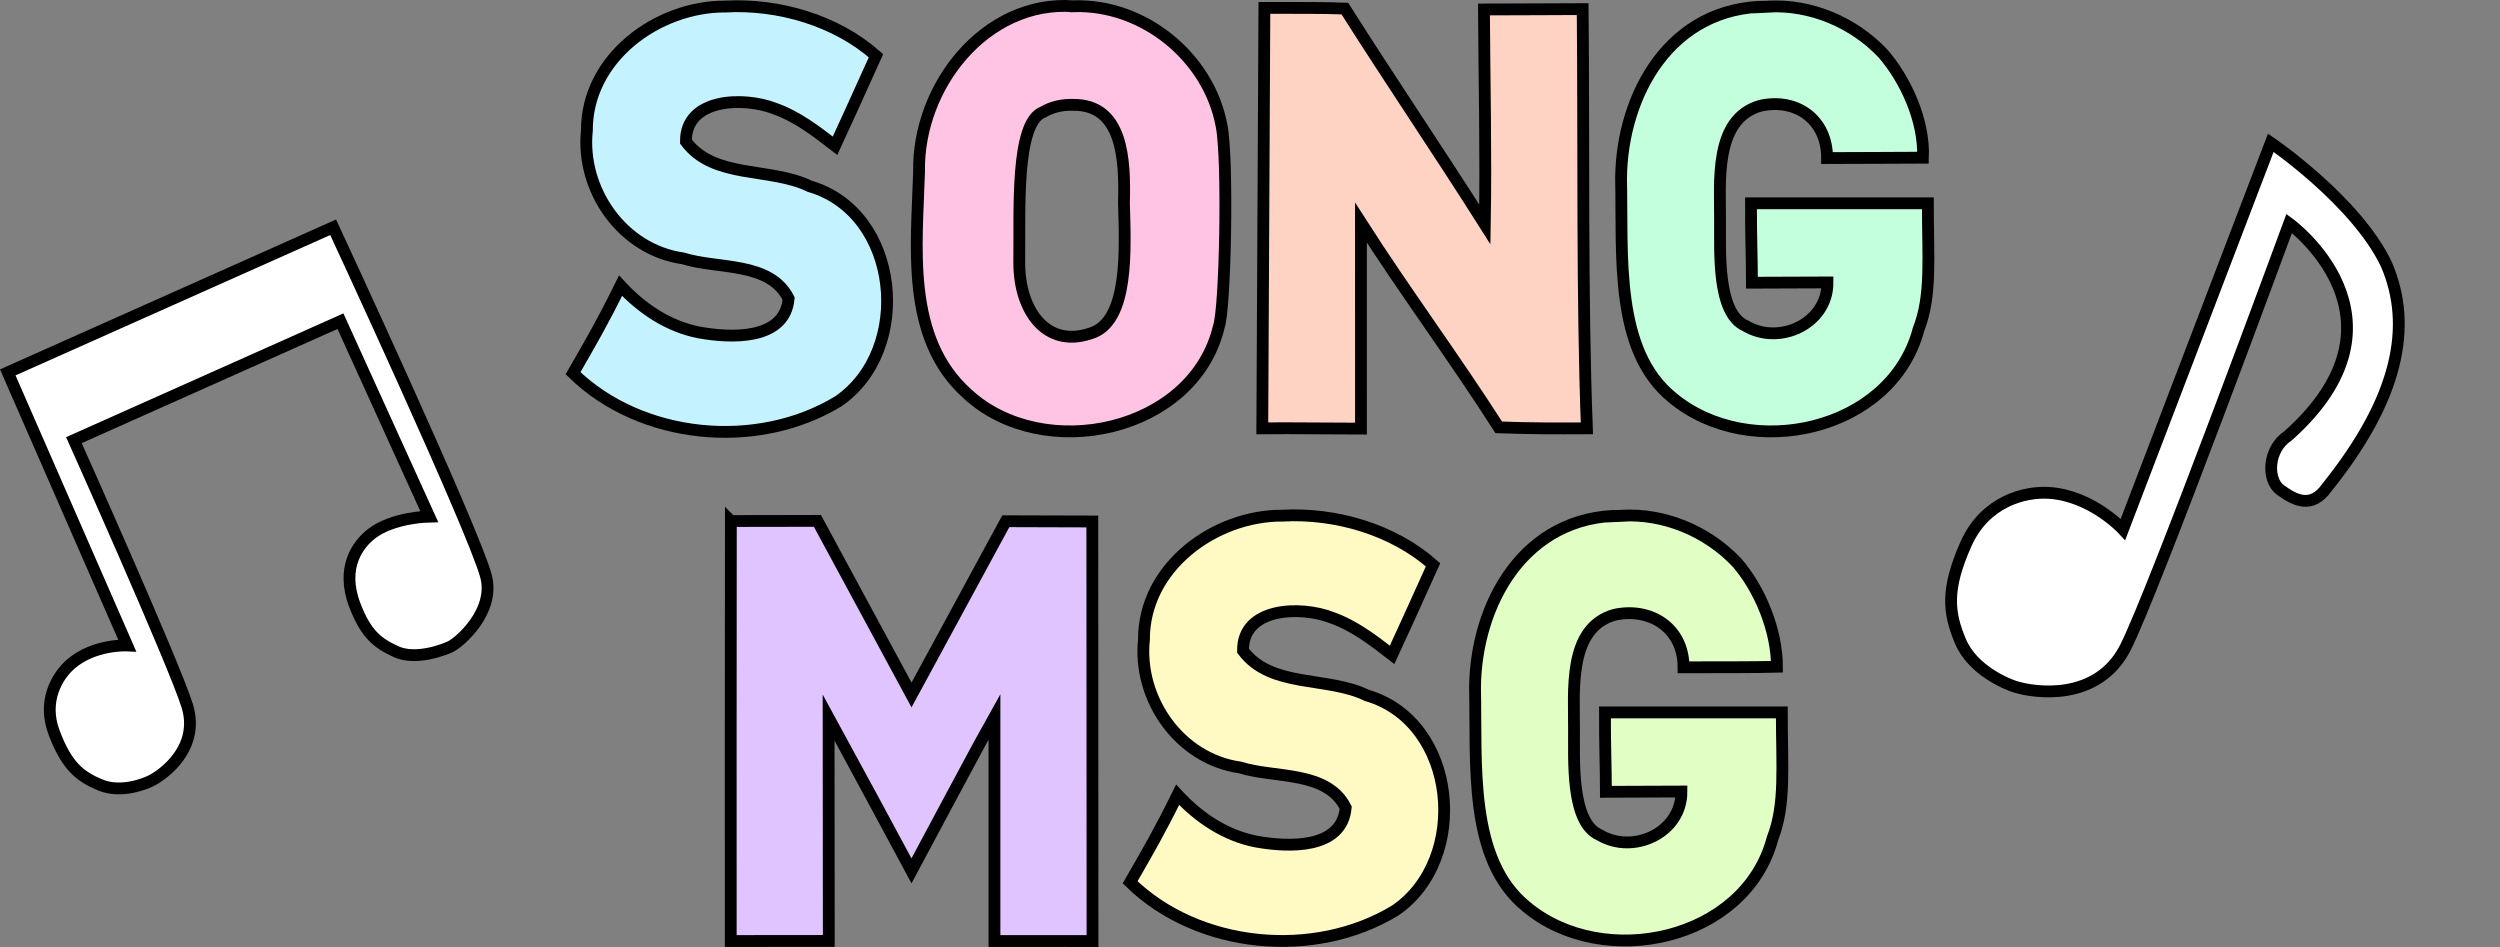 <?xml version="1.0" encoding="UTF-8" standalone="no"?>
<!-- Created with Inkscape (http://www.inkscape.org/) -->

<svg
   xmlns:dc="http://purl.org/dc/elements/1.1/"
   xmlns:cc="http://creativecommons.org/ns#"
   xmlns:rdf="http://www.w3.org/1999/02/22-rdf-syntax-ns#"
   xmlns:svg="http://www.w3.org/2000/svg"
   xmlns="http://www.w3.org/2000/svg"
   xmlns:sodipodi="http://sodipodi.sourceforge.net/DTD/sodipodi-0.dtd"
   xmlns:inkscape="http://www.inkscape.org/namespaces/inkscape"
   width="1600.041"
   height="606.109"
   viewBox="0 0 423.344 160.366"
   version="1.1"
   id="svg8"
   inkscape:version="0.92.4 (5da689c313, 2019-01-14)"
   sodipodi:docname="graphic.svg"
   inkscape:export-filename="C:\Users\keane\Documents\Programming\songmsg\images\graphic.png"
   inkscape:export-xdpi="119.99693"
   inkscape:export-ydpi="119.99693">
  <rect x="0" y="0" width="423.344" height="160.366" fill="#808080" stroke="none"/>
  <defs
     id="defs2">
    <filter
       style="color-interpolation-filters:sRGB"
       inkscape:label="Drop Shadow"
       id="filter2186">
      <feFlood
         flood-opacity="1"
         flood-color="rgb(0,0,0)"
         result="flood"
         id="feFlood2176" />
      <feComposite
         in="flood"
         in2="SourceGraphic"
         operator="in"
         result="composite1"
         id="feComposite2178" />
      <feGaussianBlur
         in="composite1"
         stdDeviation="0"
         result="blur"
         id="feGaussianBlur2180" />
      <feOffset
         dx="2"
         dy="4"
         result="offset"
         id="feOffset2182" />
      <feComposite
         in="SourceGraphic"
         in2="offset"
         operator="over"
         result="composite2"
         id="feComposite2184" />
    </filter>
  </defs>
  <sodipodi:namedview
     id="base"
     pagecolor="#ffffff"
     bordercolor="#666666"
     borderopacity="1.0"
     inkscape:pageopacity="0"
     inkscape:pageshadow="2"
     inkscape:zoom="0.35"
     inkscape:cx="560.78138"
     inkscape:cy="460.05972"
     inkscape:document-units="mm"
     inkscape:current-layer="g2116"
     showgrid="false"
     units="px"
     inkscape:window-width="1920"
     inkscape:window-height="986"
     inkscape:window-x="-11"
     inkscape:window-y="-11"
     inkscape:window-maximized="1"
     fit-margin-top="0"
     fit-margin-left="0"
     fit-margin-right="0"
     fit-margin-bottom="0" />
  <g
     inkscape:label="Layer 1"
     inkscape:groupmode="layer"
     id="layer1"
     transform="translate(-54.81,-61.266)">
    <g
       transform="translate(68.868,-6.352)"
       style="display:inline"
       id="g2118">
      <g
         style="stroke-width:4.1;stroke-miterlimit:4;stroke-dasharray:none"
         id="g2116">
        <path
           style="font-style:normal;font-weight:normal;font-size:10.583px;line-height:1.25;font-family:sans-serif;letter-spacing:0px;word-spacing:0px;fill:#c4ffdd;fill-opacity:1;stroke:#000000;stroke-width:2;stroke-miterlimit:4;stroke-dasharray:none;stroke-opacity:1"
           d="m 285.287,68.733 c -16.582,-0.048 -24.71,15.024 -24.838,29.084 0.279,13.075 -1.163,29.139 8.68,37.121 13.079,10.934 37.115,5.769 41.701,-11.568 2.246,-5.759 1.57,-12.026 1.57,-21.325 h -29.949 c -0.021,5.505 0.161,9.342 0.161,13.448 4.073,0 9.86,-0.051 12.794,-0.051 0.03,6.982 -8.166,10.755 -13.873,7.352 -4.922,-2.128 -4.272,-12.846 -4.322,-17.732 0.061,-6.417 -1.151,-17.312 6.864,-19.547 6.07,-1.322 11.265,2.33 11.265,8.872 5.825,0 12.809,-0.069 16.236,-0.069 0.266,-6.239 -2.936,-13.206 -6.768,-17.629 -4.977,-5.281 -12.242,-8.373 -19.521,-7.955 z"
           id="path4818" />
        <path
           style="font-style:normal;font-weight:normal;font-size:10.583px;line-height:1.25;font-family:sans-serif;letter-spacing:0px;word-spacing:0px;fill:#c4f2ff;fill-opacity:1;stroke:#000000;stroke-width:2;stroke-miterlimit:4;stroke-dasharray:none;stroke-opacity:1"
           d="m 108.772,68.723 c -11.565,-0.034 -23.485,8.768 -23.447,20.986 -1.073,10.07 6.032,20.22 16.268,21.66 5.931,1.875 14.71,0.477 17.893,6.807 -0.626,7.127 -9.83,6.703 -15.127,5.744 -5.215,-0.995 -9.781,-4.067 -13.334,-7.926 -3.12,6.321 -4.984,9.503 -8.047,14.822 11.5,11.227 31.191,13.121 44.906,4.768 12.701,-8.661 10.552,-31.955 -4.824,-36.42 -6.699,-3.281 -16.206,-1.192 -20.961,-7.562 -0.105,-7.41 9.801,-7.634 15,-5.611 3.828,1.344 7.072,3.852 10.242,6.307 2.658,-5.776 2.741,-5.944 6.936,-15.244 -6.77,-5.99 -16.52,-8.822 -25.504,-8.33 z"
           id="path4816" />
        <path
           style="font-style:normal;font-weight:normal;font-size:10.583px;line-height:1.25;font-family:sans-serif;letter-spacing:0px;word-spacing:0px;fill:#ffd3c4;fill-opacity:1;stroke:#000000;stroke-width:2;stroke-miterlimit:4;stroke-dasharray:none;stroke-opacity:1"
           d="m 200.05,68.954 -0.354,71.193 c 5.728,-0.044 11.17,0.051 16.708,0.051 0,-9.737 -0.004,-23.416 -0.004,-34.879 7.6,11.867 15.737,22.798 23.335,34.666 5.577,0.202 9.459,0.188 14.928,0.165 -0.853,-22.118 -0.497,-48.778 -0.717,-70.991 -5.941,0.016 -6.993,0.046 -16.715,0.065 0.06,11.536 0.366,24.473 0.149,36.399 -7.677,-12.138 -16.024,-24.409 -23.7,-36.548 -3.849,-0.155 -7.091,-0.099 -13.63,-0.121 z"
           id="path4814" />
        <path
           id="path2108"
           style="font-style:normal;font-weight:normal;font-size:10.583px;line-height:1.25;font-family:sans-serif;letter-spacing:0px;word-spacing:0px;fill:#ffc4e3;fill-opacity:1;stroke:#000000;stroke-width:2;stroke-miterlimit:4;stroke-dasharray:none;stroke-opacity:1"
           d="m 167.594,85.374 c 8.48,-0.139 8.882,9.264 8.674,16.566 0.209,7.807 0.906,20.269 -5.716,22.156 -7.556,2.516 -12.005,-4.031 -12.011,-11.912 0.108,-8.831 -0.687,-23.735 4.002,-25.578 1.514,-0.895 3.302,-1.282 5.051,-1.232 z m 0.117,-16.701 c -14.884,-1.067 -26.396,13.538 -26.139,28.018 -0.364,12.576 -2.381,28.211 8.199,37.627 12.869,11.914 38.306,6.481 42.557,-11.361 1.114,-3.002 1.605,-28.456 0.471,-34.039 -2.149,-11.628 -13.242,-20.653 -25.088,-20.244 z" />
        <path
           style="font-style:normal;font-weight:normal;font-size:10.583px;line-height:1.25;font-family:sans-serif;letter-spacing:0px;word-spacing:0px;fill:#e1ffc4;fill-opacity:1;stroke:#000000;stroke-width:2;stroke-miterlimit:4;stroke-dasharray:none;stroke-opacity:1"
           d="m 260.558,154.942 c -16.582,-0.048 -24.71,15.024 -24.838,29.084 0.279,13.075 -1.163,29.139 8.68,37.121 13.079,10.934 37.115,5.769 41.701,-11.568 2.246,-5.759 1.57,-12.026 1.57,-21.325 h -29.949 c -0.021,5.505 0.161,9.342 0.161,13.448 4.073,0 9.86,-0.051 12.794,-0.051 0.03,6.982 -8.166,10.755 -13.873,7.352 -4.922,-2.128 -4.272,-12.846 -4.322,-17.732 0.061,-6.417 -1.151,-17.312 6.864,-19.547 6.07,-1.322 11.685,2.233 11.685,8.892 5.085,0 12.431,0.005 15.816,-0.089 0,-6.241 -2.936,-13.206 -6.768,-17.629 -4.977,-5.281 -12.242,-8.373 -19.521,-7.955 z"
           id="path4825" />
        <path
           style="font-style:normal;font-weight:normal;font-size:10.583px;line-height:1.25;font-family:sans-serif;letter-spacing:0px;word-spacing:0px;fill:#fff9c4;fill-opacity:1;stroke:#000000;stroke-width:2;stroke-miterlimit:4;stroke-dasharray:none;stroke-opacity:1"
           d="m 203.105,154.932 c -11.565,-0.034 -23.485,8.768 -23.447,20.986 -1.073,10.07 6.032,20.22 16.268,21.66 5.931,1.875 14.71,0.477 17.893,6.807 -0.626,7.127 -9.83,6.703 -15.127,5.744 -5.215,-0.995 -9.781,-4.067 -13.334,-7.926 -3.12,6.321 -4.984,9.503 -8.047,14.822 11.5,11.227 31.191,13.121 44.906,4.768 12.701,-8.661 10.552,-31.955 -4.824,-36.42 -6.699,-3.281 -16.206,-1.192 -20.961,-7.562 -0.105,-7.41 9.801,-7.634 15,-5.611 3.828,1.344 7.072,3.852 10.242,6.307 2.658,-5.776 2.741,-5.944 6.936,-15.244 -6.769,-5.99 -16.52,-8.822 -25.504,-8.33 z"
           id="path2110" />
        <path
           sodipodi:nodetypes="cccccccccccccc"
           inkscape:connector-curvature="0"
           id="path2112"
           d="m 109.702,155.847 c -0.046,22.426 -0.006,48.696 -0.019,71.123 5.807,0 11.92,-0.018 16.604,-0.018 0,-3.322 -0.033,-31.261 -0.033,-37.871 1.266,2.273 14.036,26.005 14.036,26.005 0,0 12.918,-24.179 14.052,-26.152 v 38.036 c 5.498,0 10.009,0.006 16.604,0.006 0,-22.698 -0.033,-47.062 -0.033,-71.049 -6.408,0 -8.932,-0.046 -14.648,-0.046 l -15.967,29.421 -15.938,-29.484 c -5.146,0 -10.271,0.041 -14.656,0.029 z"
           style="font-style:normal;font-weight:normal;font-size:10.583px;line-height:1.25;font-family:sans-serif;letter-spacing:0px;word-spacing:0px;fill:#e0c4ff;fill-opacity:1;stroke:#000000;stroke-width:2;stroke-miterlimit:4;stroke-dasharray:none;stroke-opacity:1" />
      </g>
    </g>
    <g
       style="fill:none;fill-opacity:1;stroke-width:4.03;stroke-miterlimit:4;stroke-dasharray:none"
       id="g833"
       transform="matrix(0.463,0.177,-0.177,0.463,425.387,62.127)">
      <path
         sodipodi:nodetypes="csssssccccccc"
         inkscape:connector-curvature="0"
         id="path827"
         d="m 43.089,175.292 c 0,0 -14.095,-7.004 -28.109,-2.612 -8.005,2.508 -19.36,10.532 -20.213,26.433 -0.909,16.94 2.761,24.023 10.069,31.672 7.618,7.973 20.43,7.998 22.822,7.88 6.948,-0.341 28.34,-5.096 30.608,-25.885 2.268,-20.789 0.535,-155.398 0.535,-155.398 0,0 53.303,14.274 25.559,67.876 -4.914,6.804 -1.487,16.734 4.182,18.246 5.67,1.512 12.284,2.457 14.552,-6.615 C 114.971,99.926 110.843,75.046 94.813,58.583 77.484,42.025 43.092,33.881 43.092,33.881 Z"
         style="fill:#ffffff;fill-opacity:1;stroke:#000000;stroke-width:4.03;stroke-linecap:butt;stroke-linejoin:miter;stroke-miterlimit:4;stroke-dasharray:none;stroke-opacity:1" />
    </g>
    <g
       style="fill:none;fill-opacity:1;stroke-width:5.603;stroke-miterlimit:4;stroke-dasharray:none"
       id="g833-5"
       transform="matrix(0.327,-0.143,0.143,0.327,37.19,119.408)">
      <path
         sodipodi:nodetypes="cssssscccsssssccc"
         inkscape:connector-curvature="0"
         id="path827-9"
         d="m 43.089,175.292 c 0,0 -14.095,-7.004 -28.109,-2.612 -8.005,2.508 -19.36,10.532 -20.213,26.433 -0.909,16.94 2.761,24.023 10.069,31.672 7.618,7.973 20.43,7.998 22.822,7.88 6.948,-0.341 27.811,-5.092 30.079,-25.88 2.268,-20.789 1.219,-136.882 1.219,-136.882 L 197.449,74.862 198.899,176.677 c 0,0 -15.893,-6.655 -28.395,-3.481 -7.667,1.946 -19.95,8.607 -20.802,28.053 -0.643,14.677 2.691,20.572 8.992,27.746 7.063,8.042 22.169,8.361 24.717,8.277 4.727,-0.155 26.195,-6.745 28.842,-23.886 3.475,-22.496 -0.129,-180.736 -0.129,-180.736 l -169.032,1.231 z"
         style="fill:#ffffff;fill-opacity:1;stroke:#000000;stroke-width:5.603;stroke-linecap:butt;stroke-linejoin:miter;stroke-miterlimit:4;stroke-dasharray:none;stroke-opacity:1" />
    </g>
  </g>
</svg>
